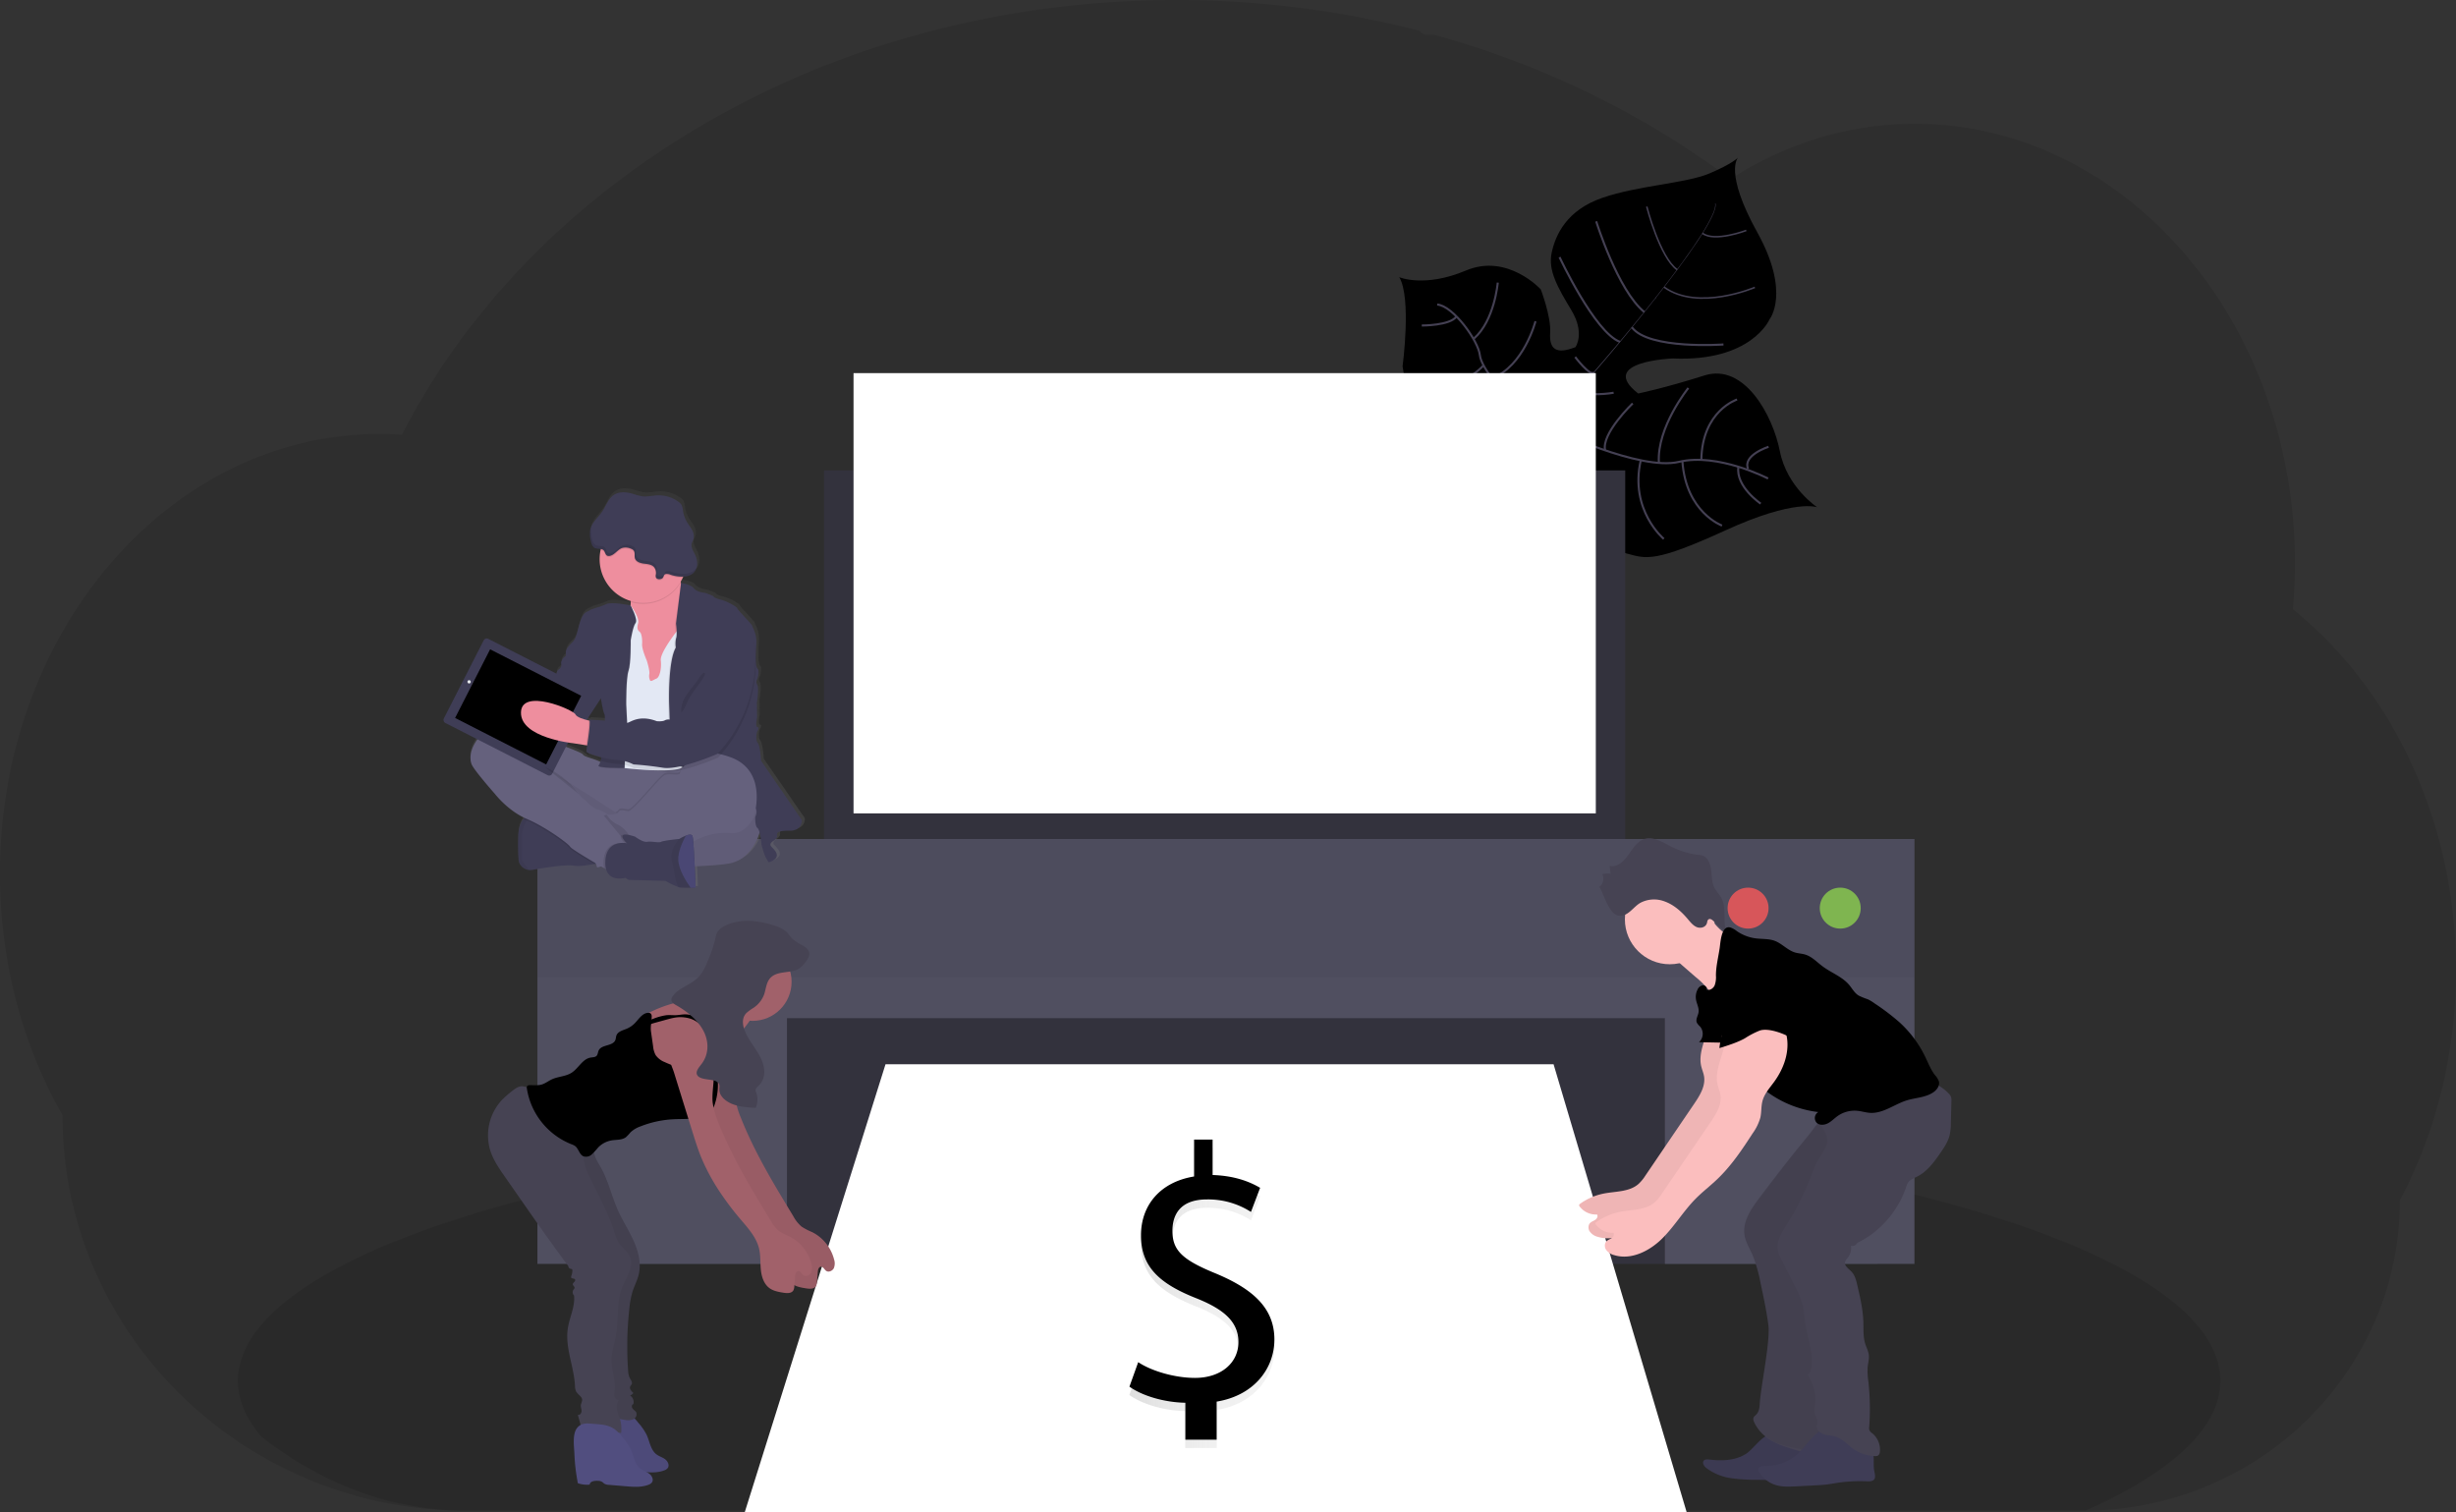 <svg xmlns="http://www.w3.org/2000/svg" xmlns:xlink="http://www.w3.org/1999/xlink" data-name="Layer 1" width="1177.82" height="725.16"><rect width="100%" height="100%" fill="#333333" stroke="none"/><defs><linearGradient id="a" x1="316.9" y1="512.48" x2="316.9" y2="321.58" gradientUnits="userSpaceOnUse"><stop offset="0" stop-color="gray" stop-opacity=".25"/><stop offset=".54" stop-color="gray" stop-opacity=".12"/><stop offset="1" stop-color="gray" stop-opacity=".1"/></linearGradient><linearGradient id="b" x1="552.73" y1="709.84" x2="622.29" y2="709.84" xlink:href="#a"/></defs><path d="M1177.82 465.31a241.36 241.36 0 0 1-7.07 58.24q-2.38 9.62-5.53 18.86a224.65 224.65 0 0 1-8.92 22.32q-2.55 5.51-5.39 10.82a145.59 145.59 0 0 1-12.17 58.49 150.86 150.86 0 0 1-73.18 75.4 154 154 0 0 1-65.41 15H223.59a195.67 195.67 0 0 1-98.42-26.3q-6.63-3.84-12.92-8.18a195.41 195.41 0 0 1-25.57-21.08 190.28 190.28 0 0 1-28.11-34.87 185.86 185.86 0 0 1-28.59-99.23c-18.95-33.25-30-73.08-30-115.88 0-54 17.56-103.26 46.41-140.55a197.6 197.6 0 0 1 19.71-21.93 183.42 183.42 0 0 1 22.54-18.45 173.94 173.94 0 0 1 20-12c2.89-1.48 5.79-2.86 8.74-4.15 2.59-1.15 5.21-2.22 7.86-3.23q4.77-1.82 9.66-3.33t9.65-2.66q7-1.71 14.24-2.78c4-.59 8-1 12-1.32q4.77-.34 9.62-.4h1.75c3.56 0 7.1.14 10.61.38.37-.74.77-1.49 1.14-2.23 1.4-2.66 2.85-5.32 4.31-7.93v-.07c.25-.45.5-.9.76-1.34 1.18-2.13 2.41-4.24 3.67-6.33.58-1 1.15-1.94 1.74-2.89.13-.23.26-.45.41-.68.6-1 1.21-2 1.83-3q4.63-7.39 9.63-14.55c.29-.41.56-.81.85-1.21.52-.74 1-1.47 1.58-2.2 1.38-1.93 2.8-3.87 4.23-5.78 1-1.35 2-2.7 3.08-4 2.6-3.36 5.27-6.7 8-10s5.61-6.62 8.52-9.87c.4-.45.8-.89 1.22-1.34l4.27-4.65c.21-.22.39-.42.59-.62.51-.55 1-1.1 1.55-1.64 2.29-2.42 4.64-4.81 7-7.17a381.2 381.2 0 0 1 38.44-33.4c.53-.42 1.07-.82 1.6-1.22 2.54-1.92 5.12-3.81 7.7-5.67a406.84 406.84 0 0 1 44.41-27.7c1.06-.6 2.14-1.17 3.23-1.74a426.26 426.26 0 0 1 42.49-19.56q11.86-4.69 24.14-8.76c5.42-1.77 10.86-3.46 16.37-5q12.78-3.67 25.88-6.62A463.35 463.35 0 0 1 539.65.65q12-.63 24.27-.63a465 465 0 0 1 117 14.8 4.22 4.22 0 0 0 3.63 1.89h3.36c1.46.39 2.91.8 4.37 1.22q12.23 3.53 24.11 7.69l2 .72a430.4 430.4 0 0 1 56.91 25 412.06 412.06 0 0 1 47.65 29.44q3.51 2.52 6.92 5.09 4.14-2.67 8.42-5.09a165.59 165.59 0 0 1 34.88-14.86 159.1 159.1 0 0 1 78.24-3.06c33.25 7.05 63.35 24.55 87.66 49.44a204.55 204.55 0 0 1 26.32 33.28c.55.86 1.1 1.73 1.63 2.61a220 220 0 0 1 16.74 33.39c.17.42.34.83.49 1.25a231.09 231.09 0 0 1 10.3 33.35c.12.57.26 1.15.38 1.73a240.11 240.11 0 0 1 4.92 33.37c0 .4 0 .81.08 1.22q.63 8.71.64 17.61c0 5.3-.18 10.56-.51 15.77 0 .57-.08 1.17-.13 1.75-.09 1.52-.22 3-.35 4.53a189.7 189.7 0 0 1 21.38 20.16q4.37 4.77 8.46 9.91a210.16 210.16 0 0 1 21.8 33.37c16.88 31.98 26.6 69.52 26.6 109.71Z" opacity=".1"/><path d="M1064.82 662.14c0 22.73-23.56 44-64.67 62.32H223.59c-35.93 0-69.58-13-98.42-35.67-7.25-8.6-11.07-17.51-11.07-26.66 0-24.16 26.64-46.71 72.7-65.77l1.3-.52c13-5.33 27.53-10.36 43.41-15.09.4-.12.81-.23 1.21-.37q18.9-5.55 40.21-10.52c.45-.1.89-.21 1.34-.29 5.48-1.3 11.07-2.51 16.78-3.72l2.2-.46c41.55-8.62 88.78-15.46 140-20.1h.06q10.76-1 21.75-1.79c8.15-.65 16.4-1.2 24.74-1.71 6.37-.41 12.82-.76 19.29-1.08a.19.19 0 0 1 .15 0c29.19-1.47 59.35-2.24 90.19-2.24 76.26 0 148.34 4.68 212.21 13a.52.52 0 0 1 .18 0c9.82 1.28 19.46 2.63 28.86 4.07 2.69.42 5.37.84 8 1.27q15.91 2.57 31 5.43c118.3 22.49 195.14 58.88 195.14 99.9Z" opacity=".1"/><path d="M871.5 243.28s-10.58-4.29-44.24 11.14-37.86 13.48-46.57 11.16-13.57-2.92-22.91-15.81c0 0-6.59-35.71-13-41.25s-33.47 3.16-33.47 3.16-32.49 7.45-38.68-36c0 0 4.39-32.72-1.59-42.76 0 0 12.08 5.2 32-3.2s35.87 9.05 35.87 9.05 5 13 4.5 20.76 2.66 10.67 12.16 6.92c0 0 4.67-6.64-1.94-17.62s-11.33-19.15-9.49-27.67 7.15-20.35 24.2-26.26 40.2-7 51.31-11.67 13.85-7.65 13.85-7.65-6.84 6.85 9.27 35.9 5.84 41.65 5.84 41.65-8.57 20.43-46.41 18.77c0 0-36.46 1.33-16.58 16.79 0 0 12.73-2.59 31.76-8.64s32.77 18.92 36.18 36.29 17.94 26.94 17.94 26.94Z"/><path d="m822.49 97.58.2-.06c1.46 5.54-14.83 27.82-28.76 45.53l-.16-.13c19.64-24.94 29.85-41.05 28.72-45.34Z" fill="#444053"/><path d="m794.05 142.58.09.22c-11.13 14.14-25.12 31-36.32 43.53a82.247 82.247 0 0 0-3.15 3.72l-.32-.26c1-1.28 2.09-2.54 3.16-3.73 11.19-12.48 25.4-29.33 36.54-43.48Z" fill="#444053"/><path d="m754.62 189.47.22.38c-20.38 25.45-21.73 65-21.78 65.31l-4.3-5c.05-.32 5.34-35.06 25.86-60.69Z" fill="#444053"/><path d="M847.91 229.48s-24-12.5-42.76-8-60.95-15.9-60.95-15.9-17.9-7.27-21.5-15.56c0 0-12.29-13-13-19.71s-12.66-23.62-20.46-24.27" fill="none" stroke="#444053" stroke-miterlimit="10"/><path d="M844.38 241.51s-12.1-8.16-10.69-17.66m-7.87 28.19s-17.31-6.28-19-30.92m-8.91 37.3s-16.54-13.72-11.05-37.7m-22.54 31s-11-23.1-1.21-38.13m85.03.66s-12.51 4-9.83 10.56m-5.27-33.23s-16.75 5.31-17.14 29m-6.22-34.52s-15.25 18.82-14.13 35.92m-12.57-28.54s-15.14 14.48-13.21 22.53m4.08-27.64s-14.2 2.54-16.19-2.12m-2.26-15.02s7.17 9.5 9 7.37m62.12-13.38s-35.8 2.6-43.9-8.2m-34.71-33.67s16.79 36.05 29 40.64m-11.42-57.81s10.31 33.16 23.09 43.51" fill="none" stroke="#444053" stroke-miterlimit="10"/><path d="M841.58 137.81s-27.22 11.68-43.56-.14m-8.29-38.6s6.22 24.37 14.6 30.26m33.14-18.83s-15.3 5.8-21 1.36" fill="none" stroke="#444053" stroke-miterlimit="10" stroke-width=".75"/><path d="M742.29 179.15s0 21.25-5.78 22.76M695 206.68s23 2 33.57-9.89m7.8-42.74s-5.56 21.55-20.9 27.36m-34.25 2.57s16.26 5.65 30.25-8.74m6.81-39.72s-1.53 18.3-11.48 26.87m-24.96-6.3s13.49.09 16.65-4.31" fill="none" stroke="#444053" stroke-miterlimit="10"/><path fill="#33323d" d="M395.21 225.58h384.2v193.94h-384.2zM275.53 478.44h624.78V606.1H275.53z"/><path fill="#fff" d="M424.67 510.35h320.37l63.83 214.81H357.16l67.51-214.81z"/><path fill="#504f60" d="M257.73 402.33v203.76h119.68V488.26h421.02v117.83h119.68V402.33H257.73z"/><path fill="#33323d" opacity=".1" d="M257.73 402.33h660.38v66.28H257.73z"/><circle cx="882.52" cy="435.48" r="9.82" fill="#8ccf4d" opacity=".8"/><circle cx="838.33" cy="435.48" r="9.82" fill="#fa5959" opacity=".8"/><path fill="#fff" d="M409.33 178.93H765.3v211.12H409.33z"/><path d="M819.45 487.07c.75 8.17-5.42 16.1-3.62 24.1.38 1.71 1.12 3.33 1.39 5 .74 4.75-2.09 9.25-4.8 13.23l-23.23 34.18a21.22 21.22 0 0 1-3.32 4.1c-4.45 4-11.11 3.54-16.94 4.72a29.08 29.08 0 0 0-11.35 5 .74.74 0 0 0-.15 1 9.77 9.77 0 0 0 8.44 4c.61.8 0 2-.84 2.56-1.25.86-3 1.09-3.21 3.21a3.52 3.52 0 0 0 .42 2.13 6.61 6.61 0 0 0 4.07 2.82c8 2.46 16.73-1.86 22.75-7.74s10.34-13.3 16.25-19.29c3.27-3.31 7-6.15 10.36-9.36 6.72-6.4 12-14.19 17-22a24.2 24.2 0 0 0 3.68-7.49c.62-2.66.34-5.47 1.06-8.11.94-3.45 3.47-6.2 5.57-9.1 4.13-5.68 6.88-12.62 6.33-19.62s-4.87-13.89-11.47-16.27a10.29 10.29 0 0 0-6.43-.39c-2.71.83-4.7 3.07-6.55 5.21l-4.41 5.09a12.29 12.29 0 0 0-2.57 3.91 4.07 4.07 0 0 0 .91 4.34" fill="#fbbebe"/><path d="M819.45 487.07c.75 8.17-5.42 16.1-3.62 24.1.38 1.71 1.12 3.33 1.39 5 .74 4.75-2.09 9.25-4.8 13.23l-23.23 34.18a21.22 21.22 0 0 1-3.32 4.1c-4.45 4-11.11 3.54-16.94 4.72a29.08 29.08 0 0 0-11.35 5 .74.74 0 0 0-.15 1 9.77 9.77 0 0 0 8.44 4c.61.8 0 2-.84 2.56-1.25.86-3 1.09-3.21 3.21a3.52 3.52 0 0 0 .42 2.13 6.61 6.61 0 0 0 4.07 2.82c8 2.46 16.73-1.86 22.75-7.74s10.34-13.3 16.25-19.29c3.27-3.31 7-6.15 10.36-9.36 6.72-6.4 12-14.19 17-22a24.2 24.2 0 0 0 3.68-7.49c.62-2.66.34-5.47 1.06-8.11.94-3.45 3.47-6.2 5.57-9.1 4.13-5.68 6.88-12.62 6.33-19.62s-4.87-13.89-11.47-16.27a10.29 10.29 0 0 0-6.43-.39c-2.71.83-4.7 3.07-6.55 5.21l-4.41 5.09a12.29 12.29 0 0 0-2.57 3.91 4.07 4.07 0 0 0 .91 4.34" opacity=".05"/><path d="M837.04 697.36c-5.08 3.09-11.4 3.29-17.3 2.56-1-.11-2.07-.18-2.68.55-.88 1.07.16 2.63 1.23 3.49a25.74 25.74 0 0 0 11.89 4.89 80.44 80.44 0 0 0 11.62.77c10.6.18 21.26.36 31.76-1.17a4.29 4.29 0 0 0 1.73-.51 3.21 3.21 0 0 0 1.31-2c.73-2.72-.66-5.66-2.75-7.55s-4.78-2.95-7.41-4l-9.22-3.59c-2.17-.85-5.64-3.08-8-2.91-4.31.35-8.52 7.33-12.18 9.47Z" fill="#3f3d56"/><path d="M837.04 697.36c-5.08 3.09-11.4 3.29-17.3 2.56-1-.11-2.07-.18-2.68.55-.88 1.07.16 2.63 1.23 3.49a25.74 25.74 0 0 0 11.89 4.89 80.44 80.44 0 0 0 11.62.77c10.6.18 21.26.36 31.76-1.17a4.29 4.29 0 0 0 1.73-.51 3.21 3.21 0 0 0 1.31-2c.73-2.72-.66-5.66-2.75-7.55s-4.78-2.95-7.41-4l-9.22-3.59c-2.17-.85-5.64-3.08-8-2.91-4.31.35-8.52 7.33-12.18 9.47Z" opacity=".05"/><path d="M843.47 574.91c-3.83 5.11-7.81 11-6.86 17.33.51 3.41 2.42 6.42 3.82 9.57a67.41 67.41 0 0 1 3.87 13.44c1.44 6.69 2.88 13.4 3.76 20.19 1 7.67-3.7 29.86-4.14 37.59-.11 1.86-.32 3.88-1.62 5.22-.51.53-1.19 1-1.41 1.65a2.77 2.77 0 0 0 .3 1.94c2.17 4.89 6.6 8.52 11.52 10.6s16.89 5.65 22.23 5.84a4.21 4.21 0 0 0 2.09-.28 4 4 0 0 0 1.62-1.85c3.86-7.37.15-33.61.21-41.94 0-7 1.69-13.84 1.39-20.78-.25-5.57-1.74-11-2.28-16.56-.89-9.11.78-18.25 2.46-27.25 1.28-6.89 2.56-13.79 4.2-20.61 1-4.15 2.16-8.35 4.45-12 1.81-2.87 4.27-5.26 6.34-8a36 36 0 0 0 7.09-26.38c-.12-.92-13.32 3.35-14.47 3.85a45.31 45.31 0 0 0-12.89 8.3c-3 2.9-5.45 6.79-8.13 10.05q-5.67 6.9-11.19 13.91-6.27 8.05-12.36 16.17Z" fill="#464353"/><path d="M843.47 574.58c-3.83 5.11-7.81 11-6.86 17.34.51 3.4 2.42 6.41 3.82 9.56a67.6 67.6 0 0 1 3.87 13.44c1.44 6.69 2.88 13.4 3.76 20.19 1 7.67-3.7 29.87-4.14 37.6-.11 1.85-.32 3.88-1.62 5.21-.51.53-1.19 1-1.41 1.65a2.81 2.81 0 0 0 .3 2c2.17 4.88 6.6 8.52 11.52 10.59s16.89 4 22.23 4.17a4.21 4.21 0 0 0 2.09-.28 4 4 0 0 0 1.62-1.85c3.86-7.37.15-31.94.21-40.26 0-7 1.69-13.85 1.39-20.79-.25-5.57-1.74-11-2.28-16.56-.89-9.11.78-18.25 2.46-27.24 1.28-6.9 2.56-13.8 4.2-20.62 1-4.15 2.16-8.35 4.45-12 1.81-2.86 4.27-5.26 6.34-7.94a36.07 36.07 0 0 0 7.09-26.38c-.12-.93-13.32 3.34-14.47 3.85a45.06 45.06 0 0 0-12.89 8.32c-3 2.91-5.45 6.79-8.13 10q-5.67 6.9-11.19 13.92-6.27 8-12.36 16.08Z" opacity=".05"/><circle cx="800.78" cy="440.87" r="21.53" fill="#fbbebe"/><path d="M820.16 439.97a27.94 27.94 0 0 0 17.87 12.5l-1.62 5.87c-2.8 10.13-6 20.84-13.77 27.86.85-3.43-.25-7.12-2.19-10.07a38.61 38.61 0 0 0-7.31-7.64l-12.39-10.78a3.7 3.7 0 0 1-.93-1 3.21 3.21 0 0 1 0-2.36c1.58-4.91 6.09-8 9.74-11.3a34.62 34.62 0 0 0 4.9-5.71c2.54-3.53 4.07 0 5.7 2.63Z" fill="#fbbebe"/><path d="m772.41 419.23-.48-4c3.4.88 6.62-2 8.79-5s4.19-6.52 7.5-7.76c4-1.52 8.28.91 12.12 2.91a38.39 38.39 0 0 0 13.92 4.55 9 9 0 0 1 2.3.38c2.5.89 3.69 4 4.05 6.87s.26 5.87 1.5 8.41c.93 1.92 2.54 3.35 3.52 5.24 2.63 5.1.09 12.06 2.87 17.06l-6.9-6.33c-.64-.58-1.53-1.18-2.22-.69s-.59 1.23-.82 1.9c-.67 2-3.12 2.56-4.91 1.79s-3.08-2.47-4.39-4c-3.05-3.6-6.68-6.76-11-8.3a14.06 14.06 0 0 0-11.59.69c-3.22 1.82-5.58 6.06-9.52 6.21-5.41.2-7.66-9.87-10.17-13.85a4.9 4.9 0 0 0 1.42-6.11c.44-.17 3.94-.62 4.01.03Z" fill="#464353"/><path d="M862.15 697.19a22.76 22.76 0 0 1-15.48 5.77c-1.45 0-3.46.28-3.47 1.73a2.32 2.32 0 0 0 .42 1.2 14.23 14.23 0 0 0 8 6.26c3.1.94 6.42.78 9.66.62l9.45-.49c1.78-.1 3.57-.19 5.35-.41s3.7-.59 5.56-.86a72.75 72.75 0 0 1 13.76-.65c1.22.05 2.63 0 3.39-.92s.35-2.58.07-3.91c-.56-2.74 0-5.61-.52-8.36-.91-4.83-5.06-8.52-9.64-10.27-4.25-1.62-11.79-3.47-15.82-.78-4.32 2.9-6.92 7.62-10.73 11.07Z" fill="#3f3d56"/><path d="M871.51 535.58c.84 4 4.67 7 4.79 11 .09 3.24-2.23 6-3.89 8.75a58 58 0 0 0-4 9 137.6 137.6 0 0 1-11.68 23.15c-2.22 3.51-4.7 7.33-4.19 11.46a17.17 17.17 0 0 0 2 5.48l6.65 13.21a38 38 0 0 1 3.4 8.35c.57 2.51.63 5.11 1 7.67 1.05 8.1 4.85 16.26 2.61 24.11-.2.68-.9 1.5-1.43 1 2.19 4.1 4 8.24 3.79 12.89-.09 2.44-.84 5 .07 7.26a7.89 7.89 0 0 1 1 2.86c0 .66-.31 1.29-.38 2-.18 1.87 1.53 3.43 3.32 4s3.72.55 5.52 1.09c3.47 1 5.93 4 8.9 6.08a18.71 18.71 0 0 0 10.22 3.33 2.56 2.56 0 0 0 1.5-.3 2.44 2.44 0 0 0 .84-1.83 10.14 10.14 0 0 0-3.66-8.81 4.07 4.07 0 0 1-1.35-1.42 3.4 3.4 0 0 1-.13-1.59 118.71 118.71 0 0 0-.39-21.82 33 33 0 0 1-.35-6.94c.2-1.93.78-3.85.56-5.78s-1.19-3.67-1.77-5.53c-1-3.3-.74-6.84-.85-10.3-.18-6-1.55-11.88-2.92-17.72-.53-2.29-1.13-4.7-2.76-6.4-1.38-1.44-3.61-2.83-3.09-4.75a5.5 5.5 0 0 1 1.26-1.89 7.59 7.59 0 0 0 1.59-5.79 2.58 2.58 0 0 0 3-1.4c10.81-5.09 19.55-15.29 23.4-26.61a8.84 8.84 0 0 1 1-2.37c1-1.4 2.74-2 4.28-2.78 4.84-2.43 8.19-7 11.26-11.47 1.79-2.6 3.57-5.28 4.34-8.33a27.33 27.33 0 0 0 .6-6l.27-10.42a5.61 5.61 0 0 0-.2-2 4.83 4.83 0 0 0-1.12-1.65 20.07 20.07 0 0 0-11-6c-2.84-.51-5.74-.41-8.61-.65-5.57-.46-11.07-2.18-16.64-1.78-8.76.64-16.55 6.71-20.68 14.46-1.45 2.77-2.97 5.18-6.08 5.18Z" fill="#464353"/><path d="M822.91 467.82a11.43 11.43 0 0 1-.63 4.74c-.68 1.46-2.4 2.59-3.89 2 .45-1-.75-2.19-1.86-2.06a3.46 3.46 0 0 0-2.46 2.09 7.76 7.76 0 0 0-.71 4.81c.35 2 1.53 4 1.22 6-.25 1.7-1.5 3.4-.83 5a8.1 8.1 0 0 0 1.6 1.92 5.42 5.42 0 0 1-.57 7.45l16.78.33c-.61 2.81.64 5.68 2.08 8.17a51.46 51.46 0 0 0 38.35 25 3.35 3.35 0 0 0-.8 5.11c1.36 1.35 3.67 1.18 5.38.3s3.06-2.33 4.62-3.45a14.11 14.11 0 0 1 9.48-2.56c2.1.2 4.14.88 6.25 1 6.22.33 11.56-4.14 17.51-6 4.36-1.34 9.29-1.34 13-4.06 1.58-1.17 2.87-3.09 2.41-5a8.29 8.29 0 0 0-1.81-2.94c-2.11-2.72-3.35-6-4.85-9.09a54.48 54.48 0 0 0-12.13-16.24 108.92 108.92 0 0 0-12-9.13 21.13 21.13 0 0 0-3.26-2 34.11 34.11 0 0 1-4.46-1.81c-2-1.24-3.11-3.43-4.62-5.2-3.33-3.88-8.44-5.67-12.54-8.72-2.75-2-5.17-4.74-8.46-5.73-1.59-.48-3.29-.52-4.89-1-3.62-1.1-6.26-4.32-9.82-5.62-2.82-1-5.92-.76-8.9-1.13a20.56 20.56 0 0 1-9.13-3.47 11 11 0 0 0-3-1.72c-4.49-1.37-4.86 7-5.28 9.91-.67 4.45-1.78 8.73-1.78 13.1Z"/><path d="M827.29 495.92c.75 8.17-5.42 16.09-3.62 24.1.38 1.71 1.12 3.33 1.39 5 .75 4.75-2.09 9.25-4.8 13.22l-23.23 34.1a21.22 21.22 0 0 1-3.32 4.1c-4.45 4-11.11 3.54-16.94 4.72a29.15 29.15 0 0 0-11.35 5 .74.74 0 0 0-.15 1 9.74 9.74 0 0 0 8.44 4c.61.81 0 2-.84 2.56-1.25.87-3 1.1-3.21 3.22a3.52 3.52 0 0 0 .42 2.13 6.65 6.65 0 0 0 4.07 2.82c8 2.46 16.73-1.86 22.75-7.74s10.34-13.3 16.26-19.29c3.27-3.31 7-6.15 10.35-9.36 6.73-6.4 11.95-14.19 17-22a24.31 24.31 0 0 0 3.68-7.49c.62-2.66.34-5.47 1.06-8.11.94-3.45 3.47-6.21 5.57-9.1 4.13-5.68 6.88-12.62 6.33-19.62s-4.87-13.89-11.47-16.27a10.22 10.22 0 0 0-6.43-.39c-2.7.83-4.7 3.07-6.55 5.21l-4.41 5.09a12.09 12.09 0 0 0-2.56 3.91 4.05 4.05 0 0 0 .9 4.33" fill="#fbbebe"/><path d="M839.05 462.35c-3.06.18-6.42.48-8.58 2.66a12.33 12.33 0 0 0-2.16 3.38c-2.09 4.27-4.13 8.73-4.28 13.48-.13 3.8 1 7.51 1.55 11.27.48 3.12-.74 6.3-1 9.46 3.79-1.16 8.79-2.74 12.23-4.7a40.48 40.48 0 0 1 7.15-3.72c3.65-1.21 9.78.87 13.22 2.58.19-2.44-1.63-6.67-1.44-9.11a10.31 10.31 0 0 1 .54-3 18.44 18.44 0 0 1 1.83-2.91 11.92 11.92 0 0 0-1.07-14c-3.07-3.46-7.89-4.76-12.48-5.29a54.12 54.12 0 0 0-8.72-.31"/><path d="m397.09 479.81-19.72-28.6s-.37-7.08-1.66-8.73-.28-5.33-.28-5.33 1.39-2 .19-2.21-.19-4.69-.19-4.69l-.09-7.17s1.11-6.9.19-8.55a2.71 2.71 0 0 1 .09-2.95s1.1-3.95 0-5-.83-7.17-.56-12.05-1.93-7.63-1.93-8.36-7.28-7.91-7.28-8.56-4.61-3.31-7.38-4-4.14-1.29-4.05-1.66-4.33-1.83-4.33-1.83-3.87-.28-5.35-2.21-6-2.49-6.11-2.51l-.09-.38c0-.14-.05-.28-.08-.42a19.34 19.34 0 0 0 1-1.8l.26-.56a7.82 7.82 0 0 0 4.53-1.41 6.13 6.13 0 0 0 2.21-4.41 9.64 9.64 0 0 0-1.08-4.9c-.81-1.65-2-3.37-1.58-5.17.18-.77.64-1.45.88-2.21a5.84 5.84 0 0 0-.66-4.36c-.7-1.33-1.67-2.51-2.45-3.8a15 15 0 0 1-1.95-5.38 8.29 8.29 0 0 0-.71-2.93 5.47 5.47 0 0 0-1.62-1.63 16.18 16.18 0 0 0-9.91-3c-2.51.08-5 .76-7.5.45a26.87 26.87 0 0 1-4.38-1.14c-3.09-.92-6.66-1.29-9.35.48s-3.76 5.25-5.59 8c-1.61 2.4-4 4.42-5.2 7v-.14a8.38 8.38 0 0 0-.69 1.85 13.18 13.18 0 0 0 .41 6.1 4.24 4.24 0 0 0 1.49 2.72c.91.59 2.16.45 3.22.64l-.12.52A21.05 21.05 0 0 0 314.28 374v.56a13.4 13.4 0 0 1-.1 1.58s-9.27-1.91-11.76-.62-7.37 2.3-8.11 3-2.58.19-4.24 4.51-1.84 8.73-4 10.76-3.22 3.4-3.32 4.87.28 1.84-.55 2.3-2 2.39-1.66 3.13a2.61 2.61 0 0 1-1 2.75 3.06 3.06 0 0 0-1.29 2.76s-.56 2-1.85 2.49-2.12 3.49-2.12 3.49l-4.18 4.8-8.28-9.16a3.5 3.5 0 0 0-4.93-.25l-4.07 3.66a8.06 8.06 0 0 0-4.07 2.42 10.84 10.84 0 0 0-2.11 3.14l-2.22 2a5.67 5.67 0 0 0-.58 6.25l5.31 5.87v.05a9.4 9.4 0 0 0-5.13 2.09c-7.92 7-8 13.43-6.82 16.37s11.24 14.25 11.24 14.25 5.84 7.59 14.27 11.62l-.06.07a6.94 6.94 0 0 0-.49.57l-.14.18-.13.18-.15.22a1.74 1.74 0 0 0-.11.18l-.16.26a1.62 1.62 0 0 0-.1.18c-.07.12-.13.24-.19.36a1.34 1.34 0 0 0-.06.12c-.08.16-.16.32-.23.5l-.08.18c-.05.12-.09.24-.14.37a2.25 2.25 0 0 0-.08.24l-.12.36a2 2 0 0 0-.08.26c0 .13-.08.26-.11.4s-.05.16-.07.25-.1.43-.14.66c0 .08 0 .17-.05.26s-.05.31-.08.47 0 .22 0 .34l-.06.45v.36c0 .17 0 .34-.05.52s0 .21 0 .32v.89c-.18 10.76.45 12.32.45 12.32a6 6 0 0 0 4.89 3.67 6.1 6.1 0 0 0 1.57-.08c4.8-.83 16-2.76 20-2 2.39.44 6.8-.22 9.94-.81l.83-.16.57 1.83 1.82-.5 1.55.89 1 .57c1.82 6.16 9.2 4.06 9.2 4.06l1.75 1 17.79.46a35.7 35.7 0 0 0 6.3 3 4.84 4.84 0 0 0 .89.2 39.57 39.57 0 0 0 5 .09c1.36 0 2.41-.09 2.41-.09s-.18-4.83-.44-10.24a145.13 145.13 0 0 0 16.48-1.35c9.5-1.66 13.46-10.3 14.92-14.92a43.61 43.61 0 0 1 .93 5.73 41.57 41.57 0 0 0 1.48 5 16.67 16.67 0 0 0 2 3.68c7-2.39 2.76-6 1.29-7.54s1-2.85 1-2.85 1.94-1.29 1.75-2.48-.28-2.48 6-2.39 5.89-5.12 5.89-5.12Zm-97.32-58.71c.08.52 1 6.19 1.74 7.68a10 10 0 0 1 .21 3c-3.71-.3-7.58-.46-7.58-.46a.94.94 0 0 1 .2.47l-.59-.13-.84-.2 6.84-10.41Zm-13.56 21.56 6.43 1 .54.08a21 21 0 0 0-.33 3c0 .1.14.21.35.34a7.91 7.91 0 0 0-.12 1.53c.1.5 3.1 1.6 6.55 2.51-.05.19-.09.37-.14.53-3.05-1.6-7.84-2.35-8.39-3.54s-16.87-6.89-16.87-6.89l-1.62-.81 4.29.81 1.18-.12a63.73 63.73 0 0 0 8.13 1.56Z" transform="translate(-11.09 -87.42)" fill="url(#a)"/><path d="M365.02 396.39s-2.55 15.44-15.52 17.72-56.27 1.83-56.27 1.83-24.76-3.57-33.71-24.48-14.71-29.24-7-29.6 49.06 14 51.43 14.16 63.36-31.79 61.07 20.37Z" fill="#65617d"/><path d="M365.02 396.39s-2.55 15.44-15.52 17.72-56.27 1.83-56.27 1.83-24.76-3.57-33.71-24.48-14.71-29.24-7-29.6 49.06 14 51.43 14.16 63.36-31.79 61.07 20.37Z" opacity=".05"/><path d="M248.91 413.58a5.91 5.91 0 0 0 4.84 3.65 6.62 6.62 0 0 0 1.57-.09c4.75-.82 15.89-2.74 19.82-2 2.36.43 6.73-.22 9.84-.8 2.07-.39 3.59-.76 3.59-.76s-3.66-12.15-4.11-12.51-16.45-10-16.45-10l-12.66-.91a6.69 6.69 0 0 0-4.3 2.52c-1.33 1.62-2.48 4.27-2.56 8.62-.21 10.71.42 12.28.42 12.28Z" fill="#3f3d56"/><path d="M248.91 413.58a5.91 5.91 0 0 0 4.84 3.65 53.76 53.76 0 0 1-3.44-5l.07-8.86a15.64 15.64 0 0 1 5-13.15s-6.67.45-6.86 11.14.39 12.22.39 12.22Z" opacity=".05"/><path d="m303.82 394.2 11.79-9.23 18.54-18.27-5-.23c-.75.48-2.85 2-2.93 3.82-.09 2.23-5 .16-7.57 1.43s-15.07 17.3-17.26 17.19-3.93-1.11-4.85.45l-.06.1Zm-52.8-1.5c.42.2.85.4 1.28.58 8.95 3.84 20 11.88 20.83 13.34.5.89 6.91 4.78 11.85 7.7 2.07-.39 3.59-.76 3.59-.76s-3.66-12.15-4.11-12.51-16.45-10-16.45-10l-12.66-.91a6.69 6.69 0 0 0-4.33 2.56Z" opacity=".1"/><path d="M226.18 366.52c1.18 2.92 11.14 14.16 11.14 14.16s6.3 8.22 15.26 12 20 11.88 20.82 13.34c.53.94 7.67 5.24 12.69 8.19l1.13.66 2.49 1.45 1.32.75s3.06-2.45 6.11-4.92 6-4.89 6-5 1.28-3.38 1-3.56-.77-1.36-1.93-2.83a12.88 12.88 0 0 0-4.65-3.84 13.25 13.25 0 0 1-6-6.29s-.4-.29-1-.68a12.38 12.38 0 0 0-4.1-1.83c-2-.25-5.76-4.36-5.76-4.36a11.18 11.18 0 0 1-3.56-3.74c-1-2-15.13-11.74-16.44-12.64l34.34 22.06 8.22 5.28 11.79-9.22 18.54-18.27-6.12-.28c-9-.39-25-1-27-.54a15.69 15.69 0 0 1-5 .33s-4.56.2-7.58-1.39-7.77-2.34-8.32-3.52-16.71-6.84-16.71-6.84-22-11.69-29.87-4.75-8 13.34-6.81 16.28Z" fill="#65617d"/><path d="m297.15 299.47 2.83 9.41 3.66 21.19 13.43.91 3.84-6.4 3.88-6.44s2.42-8.56 4.16-16.84c1.53-7.33 2.54-14.45.87-15.22-1.49-.68-2.46-3.15-3.1-5.81-.08-.32-.15-.66-.21-1a52.66 52.66 0 0 1-.9-6.81s-28.13-1.46-24.2 10.14a18.51 18.51 0 0 1 1.06 6.17c0 .54 0 1.07-.1 1.57a13.15 13.15 0 0 1-5.22 9.13Z" fill="#ee8e9e"/><path d="m291.31 297.92 1 16 2.28 13.61 2.56 6.31 2.29 34.48s22 2.55 27.38-.05a2.28 2.28 0 0 0 1-.75c6.47-9.77 4.35-38.07 4.35-38.07l2.46-18.27-1.64-9.48-4-.42-3.06-.33s-.69.85-1.69 2.17c-2.71 3.57-7.69 10.61-7.35 13.54.45 4-.55 8.13-2.11 8.77s-2.83 1.74-3.1.64a4.91 4.91 0 0 1-.28-2.92c.28-1.56-1.19-6.31-1.19-6.31s-2.46-5.57-2.28-7.94-.27-5.12-1-5.76-1.74-1.28-.92-4.2-3.6-8.61-3.6-8.61Z" fill="#e3e8f4"/><path d="m320.4 337.84.92 27.31 5.27 2.93a2.37 2.37 0 0 0 1-.76c6.47-9.77 4.35-38.07 4.35-38.07l2.47-18.27-1.65-9.48-4-.42c1.54-7.33 2.54-14.44.87-15.22-1.49-.68-2.46-3.15-3.09-5.8l-2.85 19.32s.24 1.74.32 3.54a10 10 0 0 1-.23 3.4 11.35 11.35 0 0 0-.18 4.57c-1.65 2.9-2.47 8.28-2.87 13.47-.54 6.9-.33 13.48-.33 13.48Z" opacity=".1"/><path d="M326.62 279.58s4.61.57 6.07 2.49 5.3 2.2 5.3 2.2 4.38 1.46 4.29 1.82 1.28.92 4 1.65 7.31 3.38 7.31 4 7.21 7.76 7.21 8.49 2.19 3.47 1.92 8.31-.55 11 .55 12 0 4.93 0 4.93a2.7 2.7 0 0 0-.09 2.93c.91 1.64-.19 8.49-.19 8.49l.1 7.13s-1 4.47.18 4.66-.18 2.19-.18 2.19-1 3.65.27 5.3 1.64 8.67 1.64 8.67l19.55 28.41s.28 5.21-5.93 5.12-6.13 1.19-5.94 2.37-1.74 2.47-1.74 2.47-2.46 1.28-1 2.83 5.66 5.12-1.28 7.49a16.54 16.54 0 0 1-2-3.65 41.46 41.46 0 0 1-1.46-4.93s-.64-6.95-1.92-7.86-1.1-5.3-1.1-5.3 1.83-3.56-.73-5-39.64-22-39.64-22l-.9-27.32s-.64-20.19 3.2-26.95a11.35 11.35 0 0 1 .18-4.57c.64-1.64-.09-6.94-.09-6.94Z" fill="#3f3d56"/><path d="M302.68 290.58s-9.18-1.89-11.65-.61-7.3 2.28-8 3-2.55.19-4.2 4.48-1.82 8.68-3.93 10.69-3.19 3.38-3.28 4.84.27 1.83-.55 2.28-2 2.38-1.65 3.11 19 16.81 19 16.81.92 6.12 1.74 7.67-.91 22.93-2.74 24.39 12.29 1.34 12.29 1.34.64-14 1.19-14.76-.37-15.71-.37-15.71-.09-12.79 1.1-16.17 1-14.62 1-14.62 1.05-6.74 2.33-8.31-2.28-8.43-2.28-8.43Z" opacity=".1"/><path d="M302.41 290.31s-9.18-1.89-11.65-.62-7.31 2.29-8 3-2.56.18-4.2 4.48-1.83 8.67-3.93 10.68-3.2 3.38-3.29 4.84.28 1.83-.55 2.29-2 2.37-1.64 3.1 19 16.81 19 16.81.91 6.12 1.74 7.67-.92 22.93-2.75 24.39 12.34 1.33 12.34 1.33.64-14 1.18-14.75-.36-15.72-.36-15.72-.09-12.78 1.1-16.16 1.05-14.62 1.05-14.62 1.05-6.74 2.33-8.31-2.37-8.41-2.37-8.41Z" fill="#3f3d56"/><path d="M301.45 282.58a18.51 18.51 0 0 1 1.06 6.17 21 21 0 0 0 24-9.5 52.66 52.66 0 0 1-.9-6.81s-28.09-1.47-24.16 10.14Z" opacity=".1"/><path d="M287.56 268.14a20.93 20.93 0 1 0 .46-4.35 20.71 20.71 0 0 0-.46 4.35Z" fill="#ee8e9e"/><path d="m274.13 316.58-5 1.55a2.59 2.59 0 0 1-1 2.74 3 3 0 0 0-1.27 2.74s-.55 2-1.83 2.47-2.1 3.47-2.1 3.47l-4.2 4.84s-1.56 1.28-1.28 1.92-1.65.82-1.65.82l1 16.26 8.68 1.65 5.39-.55 4.38-1.64 3.84-2.29 1.73-4.47 7.68-11.7Z" fill="#3f3d56"/><path d="M257.05 338.38s-11.14-16.07-19.46-7.4 3.38 22.75 6.12 22.29 15.81-1.19 15.81-1.19Z" fill="#ee8e9e"/><rect x="230.36" y="403.81" width="58.33" height="45.29" rx="1.54" transform="rotate(27.04 435.73 359.603)" fill="#3f3d56"/><path d="m235.047 311.375 43.67 22.29-16.798 32.91-43.67-22.29z"/><circle cx="224.97" cy="326.96" r=".8" fill="#e6e8ec"/><circle cx="272.24" cy="351.18" r="1.33" fill="#e6e8ec"/><path d="M249.84 341.76c-.1 12.06 24.84 14.62 24.84 14.62l6.37 1 2.86.45 1.19-11.78s-1.31-.2-2.94-.58c-2.42-.56-5.55-1.53-6.2-2.9-1.05-2.27-26.05-12.87-26.12-.81Z" fill="#ee8e9e"/><path d="M288.02 263.79a2.48 2.48 0 0 1 1.53.68c.7.75.74 2.08 1.66 2.54a1.92 1.92 0 0 0 1.09.12c2.43-.34 3.83-3.08 6.17-3.84a6.19 6.19 0 0 1 4.08.35 3.19 3.19 0 0 1 1.36.87c.78 1 .23 2.5.59 3.72.5 1.7 2.53 2.37 4.28 2.59s3.73.35 4.9 1.67a4.44 4.44 0 0 1 .87 3.54 2.76 2.76 0 0 0 0 1.31c.48 1.37 2.85 1.16 3.47.08.46-.79.32-1.44 1.39-1.66a4.53 4.53 0 0 1 2.23.39 16.54 16.54 0 0 0 5.79.89 20.92 20.92 0 1 0-39.4-13.25Z" opacity=".1"/><path d="M314.54 276.79a2.77 2.77 0 0 1 0-1.31 4.41 4.41 0 0 0-.87-3.53c-1.17-1.33-3.14-1.45-4.9-1.68s-3.78-.89-4.28-2.59c-.36-1.22.19-2.71-.59-3.71a3 3 0 0 0-1.36-.87 6.2 6.2 0 0 0-4.08-.36c-2.34.76-3.74 3.5-6.17 3.84a1.84 1.84 0 0 1-1.09-.12c-.92-.46-1-1.79-1.66-2.54-1.11-1.17-3.22-.41-4.57-1.28a4.21 4.21 0 0 1-1.48-2.71 13.14 13.14 0 0 1-.4-6.06c.79-3.39 3.83-5.72 5.76-8.63 1.81-2.7 2.83-6.12 5.54-7.91s6.2-1.39 9.27-.48a26.16 26.16 0 0 0 4.34 1.14c2.47.3 4.95-.37 7.43-.45a15.9 15.9 0 0 1 9.82 3 5.37 5.37 0 0 1 1.6 1.62 8.41 8.41 0 0 1 .72 2.91 14.78 14.78 0 0 0 1.93 5.34c.76 1.29 1.73 2.45 2.42 3.78a5.86 5.86 0 0 1 .66 4.33c-.24.75-.7 1.43-.88 2.2-.4 1.78.77 3.49 1.57 5.13a9.62 9.62 0 0 1 1.07 4.87 6.1 6.1 0 0 1-2.19 4.38 7.91 7.91 0 0 1-4.63 1.41 16.65 16.65 0 0 1-5.9-.89 4.65 4.65 0 0 0-2.23-.39c-1.07.22-.93.87-1.39 1.66-.61 1.06-2.97 1.27-3.46-.1Z" fill="#3f3d56"/><path d="m303.27 394.74 11.79-9.22 18.54-18.27-6.12-.28a4 4 0 0 0-1.29 2.5c-.09 2.23-5 .15-7.57 1.43s-15.07 17.3-17.26 17.19-3.93-1.11-4.85.44l-.06.1a2.58 2.58 0 0 1-1.4.83Z" opacity=".1"/><path d="m279.52 394.1 5.92 18.91.93 3 2.82-.77 6.22-1.71 27.68-7.6a24.07 24.07 0 0 0 10-2.66 30.17 30.17 0 0 1 17.2-3.75c3.66.34 7.73-1.24 11.11-7.48 0 0 7.67-22.65-11.69-29.14s-20.29 3.45-20.29 3.45l-.27.16c-.75.48-2.85 2-2.93 3.82-.09 2.23-5 .16-7.57 1.43s-15.07 17.3-17.26 17.19-3.93-1.11-4.85.45l-.06.1c-.68.93-2.71 1.15-4.06 1.18a12 12 0 0 1-1.26 0l-.18.05-1.4.42Z" fill="#65617d"/><path d="m281.05 357.39 2.86.45 1.19-11.78s-1.31-.2-2.94-.58c.43 1.65-.55 8-1.11 11.91Z" opacity=".1"/><path d="M355.75 302.33s8.49-2.47 6.39 21.65a67.44 67.44 0 0 1-17.81 39.37s-18.09 7.94-26.22 6.66-14.06-1.55-14.06-1.55a20.67 20.67 0 0 0-8.23-2.19c-4.56-.18-14.15-3-14.34-3.93s2.38-14.34 1.28-15.34c0 0 12.79.52 14.07 1.44s3.11.27 4.48 0 5.57-3.91 13.88-.71c0 0 2.83.27 3.93-.46a3.93 3.93 0 0 1 2.86-.18 7.85 7.85 0 0 0 2-1c.27-.36 2.47 0 2.47 0a1 1 0 0 0 1.37-.64 6 6 0 0 1 1.28-2s2.46-13.88 7.12-19.09a3 3 0 0 0 1-2.65c-.38-1.48 7.57-22.31 18.53-19.38Z" opacity=".1"/><path d="M355.52 300.47s8.5-2.46 6.4 21.65a67.39 67.39 0 0 1-17.81 39.37s-18.09 7.95-26.22 6.67-14.07-1.58-14.07-1.58a20.59 20.59 0 0 0-8.22-2.19c-4.57-.19-14.16-3-14.34-3.93s2.37-14.34 1.28-15.35c0 0 12.79.53 14.07 1.45s3.1.26 4.47 0 5.57-3.91 13.89-.72c0 0 2.83.28 3.92-.45a4 4 0 0 1 2.86-.19 8.31 8.31 0 0 0 2-1c.27-.37 2.46 0 2.46 0a1 1 0 0 0 1.37-.64 6 6 0 0 1 1.28-2s2.47-13.88 7.13-19.09a3 3 0 0 0 1-2.65c-.37-1.44 7.57-22.24 18.53-19.35Z" fill="#3f3d56"/><path d="m289.55 391.1 12.06 14.6.08-.08c.09-.28 1.28-3.38 1-3.57s-2.37-4.75-6.57-6.67a12.46 12.46 0 0 1-5.17-4.7Z" opacity=".1"/><path d="m289.71 416.37 1.32.75s3.06-2.45 6.11-4.92 6-4.89 6-5 1.28-3.38 1-3.56-.77-1.36-1.93-2.83c-8.18-2.29-3 3.39-2.28 3.65 0 0-9.95-2.29-10.5 8.56a13.42 13.42 0 0 0 .28 3.35Z" opacity=".1"/><path d="m299.8 420.96 1.74 1 17.63.45a35.31 35.31 0 0 0 6.24 3 5.86 5.86 0 0 0 .88.19 39 39 0 0 0 4.92.09c1.35 0 2.39-.09 2.39-.09s-.83-22.23-1.46-24.57c-.3-1.12-1.78-.88-3.24-.32a22.09 22.09 0 0 0-3.16 1.6s-7.48.73-8.67 1.37-4.57-.37-6.67 0-5.85-2.47-5.85-2.47c-10.23-3.38-4.47 2.92-3.74 3.2 0 0-10-2.29-10.51 8.56s9.5 7.99 9.5 7.99Z" fill="#3f3d56"/><path d="M325.29 412.38c.19 4.6 3.78 10.31 5.92 13.33 1.35 0 2.39-.09 2.39-.09s-.83-22.23-1.46-24.57c-.3-1.12-1.78-.88-3.24-.32-1.77 3.32-3.77 7.93-3.61 11.65Z" fill="#565387"/><path d="M325.29 412.38c.19 4.6 3.78 10.31 5.92 13.33 1.35 0 2.39-.09 2.39-.09s-.83-22.23-1.46-24.57c-.3-1.12-1.78-.88-3.24-.32-1.77 3.32-3.77 7.93-3.61 11.65Z" opacity=".1"/><path d="M322.27 412.99c1.22 4.44 1.2 9.42 3.14 12.44a5.86 5.86 0 0 0 .88.19 39 39 0 0 0 4.92.09c1.35 0 2.39-.09 2.39-.09s-.83-22.23-1.46-24.57c-.3-1.12-1.78-.88-3.24-.32a22.09 22.09 0 0 0-3.16 1.6s-5.02 4.97-3.47 10.66Z" opacity=".05"/><path d="M261.45 367.92s8.76 2.84 16.18 12.94ZM332.61 258.3c0 .07 0 .13-.05.2a5.51 5.51 0 0 1-.31.76 7 7 0 0 1 .36-.96Zm-49.54-4.43a7.81 7.81 0 0 1 .68-1.84c0 .15-.1.31-.14.47a13.28 13.28 0 0 0 .41 6.06 4.24 4.24 0 0 0 1.47 2.71c1.36.87 3.47.11 4.58 1.28.7.75.74 2.08 1.66 2.54a1.84 1.84 0 0 0 1.09.12c2.43-.34 3.83-3.08 6.17-3.84a6.14 6.14 0 0 1 4.08.36 3 3 0 0 1 1.36.87c.78 1 .23 2.49.59 3.71.5 1.7 2.53 2.37 4.28 2.59s3.73.35 4.9 1.68a4.41 4.41 0 0 1 .87 3.53 2.77 2.77 0 0 0 0 1.31c.48 1.37 2.85 1.16 3.47.08.46-.79.32-1.44 1.39-1.66a4.65 4.65 0 0 1 2.23.39 16.65 16.65 0 0 0 5.9.89 7.91 7.91 0 0 0 4.63-1.41 5.18 5.18 0 0 0 1.42-1.73 5.76 5.76 0 0 1-2 3.1 7.91 7.91 0 0 1-4.63 1.41 16.65 16.65 0 0 1-5.9-.89 4.65 4.65 0 0 0-2.23-.39c-1.07.22-.93.87-1.38 1.66-.63 1.08-3 1.29-3.48-.08a2.9 2.9 0 0 1 0-1.31 4.41 4.41 0 0 0-.87-3.53c-1.17-1.33-3.14-1.45-4.9-1.68s-3.78-.89-4.28-2.59c-.36-1.22.19-2.71-.59-3.71a3 3 0 0 0-1.35-.87 6.23 6.23 0 0 0-4.09-.36c-2.33.76-3.74 3.5-6.17 3.84a1.84 1.84 0 0 1-1.09-.12c-.92-.46-1-1.79-1.66-2.54-1.11-1.17-3.21-.41-4.57-1.28a4.21 4.21 0 0 1-1.48-2.71 13.14 13.14 0 0 1-.37-6.06ZM334.03 326.99c-1.68 2.26-3.59 4.35-5.07 6.73a12.81 12.81 0 0 0-2.22 8c1.53-1.57 2.24-3.75 3.2-5.72 1.64-3.34 4.08-6.17 6.15-9.23.39-.59 2.91-4 1.64-4.14-1.06-.15-3.13 3.59-3.7 4.36Z" opacity=".1"/><path d="M343.03 540.96c1.21 3.88 2.43 7.77 3.94 11.54a98.15 98.15 0 0 0 10.21 18.61 135.06 135.06 0 0 0 8.44 11.06c3.76 4.43 8 8.89 9.28 14.55.77 3.27.51 6.68.83 10s1.41 6.88 4.12 8.88c1.93 1.43 4.4 1.86 6.77 2.23 1.7.27 3.82.36 4.7-1.11a4.27 4.27 0 0 0 .47-1.94l.41-4.89c.08-1.06.46-2.41 1.52-2.46s1.59 1.36 2.49 2c1.2.84 3 0 3.66-1.27a6.17 6.17 0 0 0 .1-4.3 20.37 20.37 0 0 0-10.47-13 30 30 0 0 1-5.1-2.65 17.43 17.43 0 0 1-4-5.06c-9.28-15.28-18.61-30.64-25.16-47.27a35 35 0 0 1-2.59-9.32c-.32-3.27.19-6.56.4-9.84a56 56 0 0 0-1.62-17.53 14 14 0 0 0-1.67-4.26c-2.7-4.09-9-4.7-13-1.88a13.4 13.4 0 0 0-5.18 9.47c-.29 3.32 1.62 6.76 2.59 9.85q4.41 14.31 8.86 28.59Z" fill="#a1616a"/><path d="M343.03 540.96c1.21 3.88 2.43 7.77 3.94 11.54a98.15 98.15 0 0 0 10.21 18.61 135.06 135.06 0 0 0 8.44 11.06c3.76 4.43 8 8.89 9.28 14.55.77 3.27.51 6.68.83 10s1.41 6.88 4.12 8.88c1.93 1.43 4.4 1.86 6.77 2.23 1.7.27 3.82.36 4.7-1.11a4.27 4.27 0 0 0 .47-1.94l.41-4.89c.08-1.06.46-2.41 1.52-2.46s1.59 1.36 2.49 2c1.2.84 3 0 3.66-1.27a6.17 6.17 0 0 0 .1-4.3 20.37 20.37 0 0 0-10.47-13 30 30 0 0 1-5.1-2.65 17.43 17.43 0 0 1-4-5.06c-9.28-15.28-18.61-30.64-25.16-47.27a35 35 0 0 1-2.59-9.32c-.32-3.27.19-6.56.4-9.84a56 56 0 0 0-1.62-17.53 14 14 0 0 0-1.67-4.26c-2.7-4.09-9-4.7-13-1.88a13.4 13.4 0 0 0-5.18 9.47c-.29 3.32 1.62 6.76 2.59 9.85q4.41 14.31 8.86 28.59Z" opacity=".05"/><path d="M284.73 704.34a13.33 13.33 0 0 0 5.64.68c.14-1.56 2.24-1.91 3.8-1.83a4.34 4.34 0 0 1 2.17.5c.39.25.69.61 1.07.87a4.63 4.63 0 0 0 2.21.57l8.12.68c3.62.31 7.39.59 10.78-.7a3.72 3.72 0 0 0 1.73-1.16c.92-1.32 0-3.21-1.27-4.17s-2.91-1.39-4.19-2.37c-2.82-2.15-3.21-6.17-4.7-9.39a27.71 27.71 0 0 0-3.89-5.63 21.61 21.61 0 0 0-3.83-3.93c-3.26-2.35-7-2.3-10.83-2.64-2.7-.24-5.24-.4-7.18 2-2.4 3-1.44 9-1.29 12.5a90.47 90.47 0 0 0 1.66 14.02Z" fill="#514e7f"/><path d="M284.73 704.34a13.33 13.33 0 0 0 5.64.68c.14-1.56 2.24-1.91 3.8-1.83a4.34 4.34 0 0 1 2.17.5c.39.25.69.61 1.07.87a4.63 4.63 0 0 0 2.21.57l8.12.68c3.62.31 7.39.59 10.78-.7a3.72 3.72 0 0 0 1.73-1.16c.92-1.32 0-3.21-1.27-4.17s-2.91-1.39-4.19-2.37c-2.82-2.15-3.21-6.17-4.7-9.39a27.71 27.71 0 0 0-3.89-5.63 21.61 21.61 0 0 0-3.83-3.93c-3.26-2.35-7-2.3-10.83-2.64-2.7-.24-5.24-.4-7.18 2-2.4 3-1.44 9-1.29 12.5a90.47 90.47 0 0 0 1.66 14.02Z" opacity=".05"/><path d="M288.01 546.39c-2.48.8-3.56 3.89-3.1 6.46s2 4.79 3.27 7.07c3.62 6.47 5.18 13.87 8.22 20.62 2.27 5 5.34 9.7 7.58 14.76s3.63 10.77 2.27 16.14c-.66 2.61-1.94 5-2.79 7.57a42 42 0 0 0-1.64 8.55 162.39 162.39 0 0 0-.59 29.66 8.86 8.86 0 0 0 .74 3.5c.51 1 1.39 2 1 3-.17.41-.54.71-.72 1.11-.52 1.12.52 2.31 1.47 3.11a2.59 2.59 0 0 1-1.59 1.23 3.76 3.76 0 0 1 1.6 4.19c-.84.13-.89 1.42-.36 2.1s1.37 1.1 1.75 1.87a2.61 2.61 0 0 1-1.44 3.28 6.85 6.85 0 0 1-3.92.3 43 43 0 0 1-6.55-1.44 4.74 4.74 0 0 1-3.82-4.9 72.81 72.81 0 0 1-.45-12.27c.35-19.84 0-39.7-.86-59.53-.35-8-2.75-15.75-5.84-23.11a121.29 121.29 0 0 0-5.69-11c-4.46-8.16-8.4-17.2-7.38-26.45.11-1 .47-2.19 1.46-2.35a2.12 2.12 0 0 1 1.13.19 50.81 50.81 0 0 1 5.95 3.28 22.46 22.46 0 0 0 10.3 3.06Z" fill="#464353"/><path d="M288.01 546.39c-2.48.8-3.56 3.89-3.1 6.46s2 4.79 3.27 7.07c3.62 6.47 5.18 13.87 8.22 20.62 2.27 5 5.34 9.7 7.58 14.76s3.63 10.77 2.27 16.14c-.66 2.61-1.94 5-2.79 7.57a42 42 0 0 0-1.64 8.55 162.39 162.39 0 0 0-.59 29.66 8.86 8.86 0 0 0 .74 3.5c.51 1 1.39 2 1 3-.17.41-.54.71-.72 1.11-.52 1.12.52 2.31 1.47 3.11a2.59 2.59 0 0 1-1.59 1.23 3.76 3.76 0 0 1 1.6 4.19c-.84.13-.89 1.42-.36 2.1s1.37 1.1 1.75 1.87a2.61 2.61 0 0 1-1.44 3.28 6.85 6.85 0 0 1-3.92.3 43 43 0 0 1-6.55-1.44 4.74 4.74 0 0 1-3.82-4.9 72.81 72.81 0 0 1-.45-12.27c.35-19.84 0-39.7-.86-59.53-.35-8-2.75-15.75-5.84-23.11a121.29 121.29 0 0 0-5.69-11c-4.46-8.16-8.4-17.2-7.38-26.45.11-1 .47-2.19 1.46-2.35a2.12 2.12 0 0 1 1.13.19 50.81 50.81 0 0 1 5.95 3.28 22.46 22.46 0 0 0 10.3 3.06Z" opacity=".05"/><path d="M254.48 522.27a8.62 8.62 0 0 0-4.32-1.36c-1.78.09-3.3 1.26-4.69 2.38a48 48 0 0 0-4.68 4.1 24.94 24.94 0 0 0-5.56 24.68c1.47 4.41 4.16 8.3 6.82 12.11l5.4 7.76c8.24 11.83 16.48 23.66 25.11 35.21a1.34 1.34 0 0 0 .94 1.27c.31.08.7.07.89.33a.94.94 0 0 1 .11.53 7.65 7.65 0 0 1-.48 2.5 1.19 1.19 0 0 0-.1.86c.28.65 1.46.28 1.84.89.25.4-.06.92-.39 1.26s-.74.72-.68 1.19.88 1 .85 1.58c0 .34-.3.6-.51.87a2.23 2.23 0 0 0 .27 2.84c.57 5.64-2.5 11-3.11 16.62-1 8.88 3.05 17.55 3.54 26.46a6.85 6.85 0 0 0 .56 2.92c.83 1.54 3 2.47 2.89 4.22a16.9 16.9 0 0 1-.61 2.12c-.17 1 .31 2 .33 3s-.87 2.23-1.81 1.83q1.06 3.54 1.89 7.14l18.9 1.56a16.77 16.77 0 0 0-.17-5.1c-.39-1.83-1.21-3.53-1.64-5.34a6.32 6.32 0 0 1 .74-5.35 2.09 2.09 0 0 1-2.08-1.71 8.31 8.31 0 0 1 .05-2.94c.5-4.93-1.57-9.79-1.51-14.74.06-3.9 1.43-7.65 2.12-11.48 1.48-8.2-.06-17.09 3.59-24.58 2.21-4.51 5.27-9.51 2.79-13.88-1.22-2.16-3.38-3.64-4.79-5.68a23.11 23.11 0 0 1-2.56-6.19c-2.91-9-7.62-17.36-11.75-25.92a27 27 0 0 1-2.53-6.81 35.7 35.7 0 0 1-.32-6.29 92.72 92.72 0 0 0-.69-11.29 10.74 10.74 0 0 0-1.37-4.67 10.45 10.45 0 0 0-3-2.69c-6.2-4.25-13.58-6.68-20.28-10.21Z" fill="#464353"/><path d="M277.13 711.27a13.55 13.55 0 0 0 5.65.67c.14-1.56 2.23-1.91 3.79-1.83a4.34 4.34 0 0 1 2.17.5c.39.25.69.62 1.08.87a4.52 4.52 0 0 0 2.21.57l8.11.68c3.63.31 7.39.6 10.79-.7a3.62 3.62 0 0 0 1.72-1.16c.92-1.32 0-3.2-1.27-4.16s-2.91-1.4-4.18-2.38c-2.83-2.15-3.21-6.16-4.71-9.38a27.07 27.07 0 0 0-3.88-5.64 21.6 21.6 0 0 0-3.84-3.92c-3.25-2.36-7-2.31-10.82-2.65-2.71-.24-5.25-.39-7.18 2-2.4 3-1.44 9-1.3 12.51a90.61 90.61 0 0 0 1.66 14.02Z" fill="#514e7f"/><circle cx="360.9" cy="470.82" r="18.72" fill="#a1616a"/><path d="M343.24 476.38c-2.68 2.31-6.53 2.48-10.05 2.84a63.12 63.12 0 0 0-21.63 6.26 7.8 7.8 0 0 0-2.5 1.72 7.06 7.06 0 0 0-1.27 2.68 17.51 17.51 0 0 0-.71 6.51 18.55 18.55 0 0 0 1.81 6.12 33 33 0 0 0 11.6 13.23 8.5 8.5 0 0 0 2.94 1.41c2.46.51 4.84-.91 7.27-1.55a11.88 11.88 0 0 1 6.71.21c2 .68 4.19 1.92 6.17 1.09a6.33 6.33 0 0 0 2.79-3.18 108.21 108.21 0 0 0 5.11-11.14 42.85 42.85 0 0 1 1.85-4.36c2.17-4.13 5.92-7.32 7.79-11.61a2.55 2.55 0 0 0 .18-2.18 3 3 0 0 0-1.38-1.05 32.81 32.81 0 0 1-7.48-5.87c-1.23-1.18-3.49-4.37-5.26-4.65-1.99-.34-2.59 2.36-3.94 3.52Z" fill="#a1616a"/><path d="M343.68 514.42c-2.17 1-4.73.57-7.08.08-6.06-1.27-12.19-2.55-17.8-5.17a9.64 9.64 0 0 1-4.37-3.36 11 11 0 0 1-1.22-4.19l-1-7c-.36-2.43.26-4.68.32-7.14a2.07 2.07 0 0 0-.41-1.55 1.69 1.69 0 0 0-1.23-.39c-2.81.05-4.51 3-6.48 5a12 12 0 0 1-4 2.68c-1.8.74-4 1.26-4.75 3.06-.3.75-.26 1.6-.58 2.35-1.26 3-6.63 2-8 5-.39.84-.36 1.89-1 2.55s-1.84.65-2.83.81c-3.91.64-5.8 5.15-9.14 7.28-2.81 1.8-6.43 1.76-9.46 3.16-1.68.78-3.17 2-4.95 2.51s-3.79.24-5.7.29a1.49 1.49 0 0 0-1.13.37 1.51 1.51 0 0 0-.19 1.24 34.46 34.46 0 0 0 21.29 26.68 7.12 7.12 0 0 1 1.82.88c1.7 1.27 2 4 3.93 4.9a4 4 0 0 0 4.09-.88 36.68 36.68 0 0 0 3-3.26 11.75 11.75 0 0 1 6.59-3.47c2.32-.37 4.91-.1 6.79-1.53a21.05 21.05 0 0 0 2.14-2.28 13.44 13.44 0 0 1 4.85-2.9 49.58 49.58 0 0 1 15.43-3.39c4.93-.27 10 .18 14.66-1.42a8.84 8.84 0 0 0 3.27-1.85 9.83 9.83 0 0 0 2.18-3.79 29 29 0 0 0 .96-15.27Z"/><path d="M319.55 486.83c1.38-.13 2.77 0 4.16 0 1.63 0 3.24-.4 4.87-.41a12.11 12.11 0 0 1 11.42 8.69 2.25 2.25 0 0 1 .07 1.23.87.87 0 0 1-.94.64 20.73 20.73 0 0 0-2.11-4.21 11.83 11.83 0 0 0-6.28-4.38 16.26 16.26 0 0 0-7.72-.28c-1.07.2-2.11.48-3.15.77l-5 1.38c-.92.25-1.85.5-2.74.83-.69.26-1.87 1.21-2.55 1.25-.92 0-.18-.8.23-1.34a6.65 6.65 0 0 1 3.27-2.38 28.32 28.32 0 0 1 6.47-1.79Z"/><path d="M332.17 543.06c1.21 3.88 2.42 7.77 3.94 11.54a97.6 97.6 0 0 0 10.21 18.61 135.06 135.06 0 0 0 8.44 11.06c3.75 4.43 7.94 8.89 9.28 14.54.77 3.28.51 6.69.83 10s1.41 6.88 4.11 8.88c1.94 1.42 4.41 1.85 6.78 2.23 1.69.27 3.81.36 4.7-1.11a4.44 4.44 0 0 0 .47-1.94l.4-4.89c.09-1.06.47-2.41 1.52-2.46s1.6 1.36 2.5 2c1.2.84 3 0 3.66-1.27a6.22 6.22 0 0 0 .1-4.3 20.43 20.43 0 0 0-10.47-13 30.52 30.52 0 0 1-5.11-2.65 17.31 17.31 0 0 1-4-5.07c-9.29-15.27-18.62-30.63-25.16-47.27a35.26 35.26 0 0 1-2.6-9.31c-.31-3.27.19-6.56.41-9.84a56 56 0 0 0-1.62-17.53 13.79 13.79 0 0 0-1.68-4.26c-2.69-4.1-9-4.7-13-1.88a13.41 13.41 0 0 0-5.19 9.47c-.29 3.32 1.63 6.76 2.59 9.85q4.43 14.32 8.89 28.6Z" fill="#a1616a"/><path d="M388.13 457.58c.15-1.56-1.25-3-2.84-4a37.6 37.6 0 0 1-4.81-2.94c-1.42-1.23-2.2-2.83-3.62-4.06a16.09 16.09 0 0 0-5.4-2.69 41.12 41.12 0 0 0-12.92-2.31c-4.45 0-9 1-12.35 3.27a7.31 7.31 0 0 0-2.1 2 8.58 8.58 0 0 0-1 3.1 61.18 61.18 0 0 1-3.23 9.81c-1.39 3.53-2.87 7.19-6.14 9.92-3.5 2.91-8.85 4.59-11.16 8.11a2.6 2.6 0 0 0-.51 2.27c.33.89 1.39 1.5 2.37 2.06 5.68 3.26 10.58 7.49 13.1 12.54s2.45 11-1.14 15.65c-1.32 1.72-3.14 3.76-1.85 5.49 2 2.63 8.69 1.12 10.25 3.9.49.89.2 1.9.2 2.87 0 2.92 2.81 5.51 6.22 6.86s7.36 1.67 11.2 1.84a9.78 9.78 0 0 0 .28-7.25 2.92 2.92 0 0 1-.29-1.65 4 4 0 0 1 1.29-1.58c4.1-3.88 3.23-9.58.77-14.19s-6.3-8.82-7.73-13.67c-.71-2.41-.71-5.12 1.2-7.12a24.05 24.05 0 0 1 3.53-2.57 13.34 13.34 0 0 0 4.94-6.2c1.15-3.19 1-7 4.34-9.15 3.21-2 7.72-1.42 11.27-2.79 2.73-1.08 5.91-5.23 6.13-7.52Z" fill="#464353"/><path d="M593.12 701.69c-15.25-6.31-19.73-10.87-19.73-20 0-7 3.08-15.08 16.58-15.08a38.07 38.07 0 0 1 21.08 6l4.39-11.61c-5.09-3-12.27-5.79-22.79-6.14v-17h-8.87v17.7c-16.13 2.63-25.47 13.67-25.47 28.22 0 15.25 9 23.32 26.92 30.33C598.21 719.4 605 725.36 605 735c0 10-8.41 17.18-20.86 17.18-9.81 0-20.93-3.33-27.24-7.54l-4.21 11.74c6.14 4.39 16.66 7.54 26.82 7.72v17.7h15.09v-18.23c18-3 27.69-16 27.69-29.8 0-15.6-11.11-24.72-29.17-32.08Z" transform="translate(-11.09 -87.42)" fill="url(#b)"/><path d="M568.46 690.38v-17.7c-10.16-.18-20.68-3.33-26.82-7.72l4.21-11.74c6.31 4.21 17.43 7.54 27.24 7.54 12.45 0 20.82-7.18 20.82-17.18 0-9.64-6.83-15.6-19.81-20.86-17.88-7-26.92-15.08-26.92-30.33 0-14.55 9.34-25.59 25.47-28.22v-17.7h8.87v17c10.52.35 17.7 3.15 22.79 6.14l-4.39 11.56a38.07 38.07 0 0 0-21.08-6c-13.5 0-16.58 8.07-16.58 15.08 0 9.11 4.48 13.67 19.73 20 18.06 7.36 29.17 16.48 29.17 32.08 0 13.85-9.64 26.82-27.69 29.8v18.25Z"/></svg>